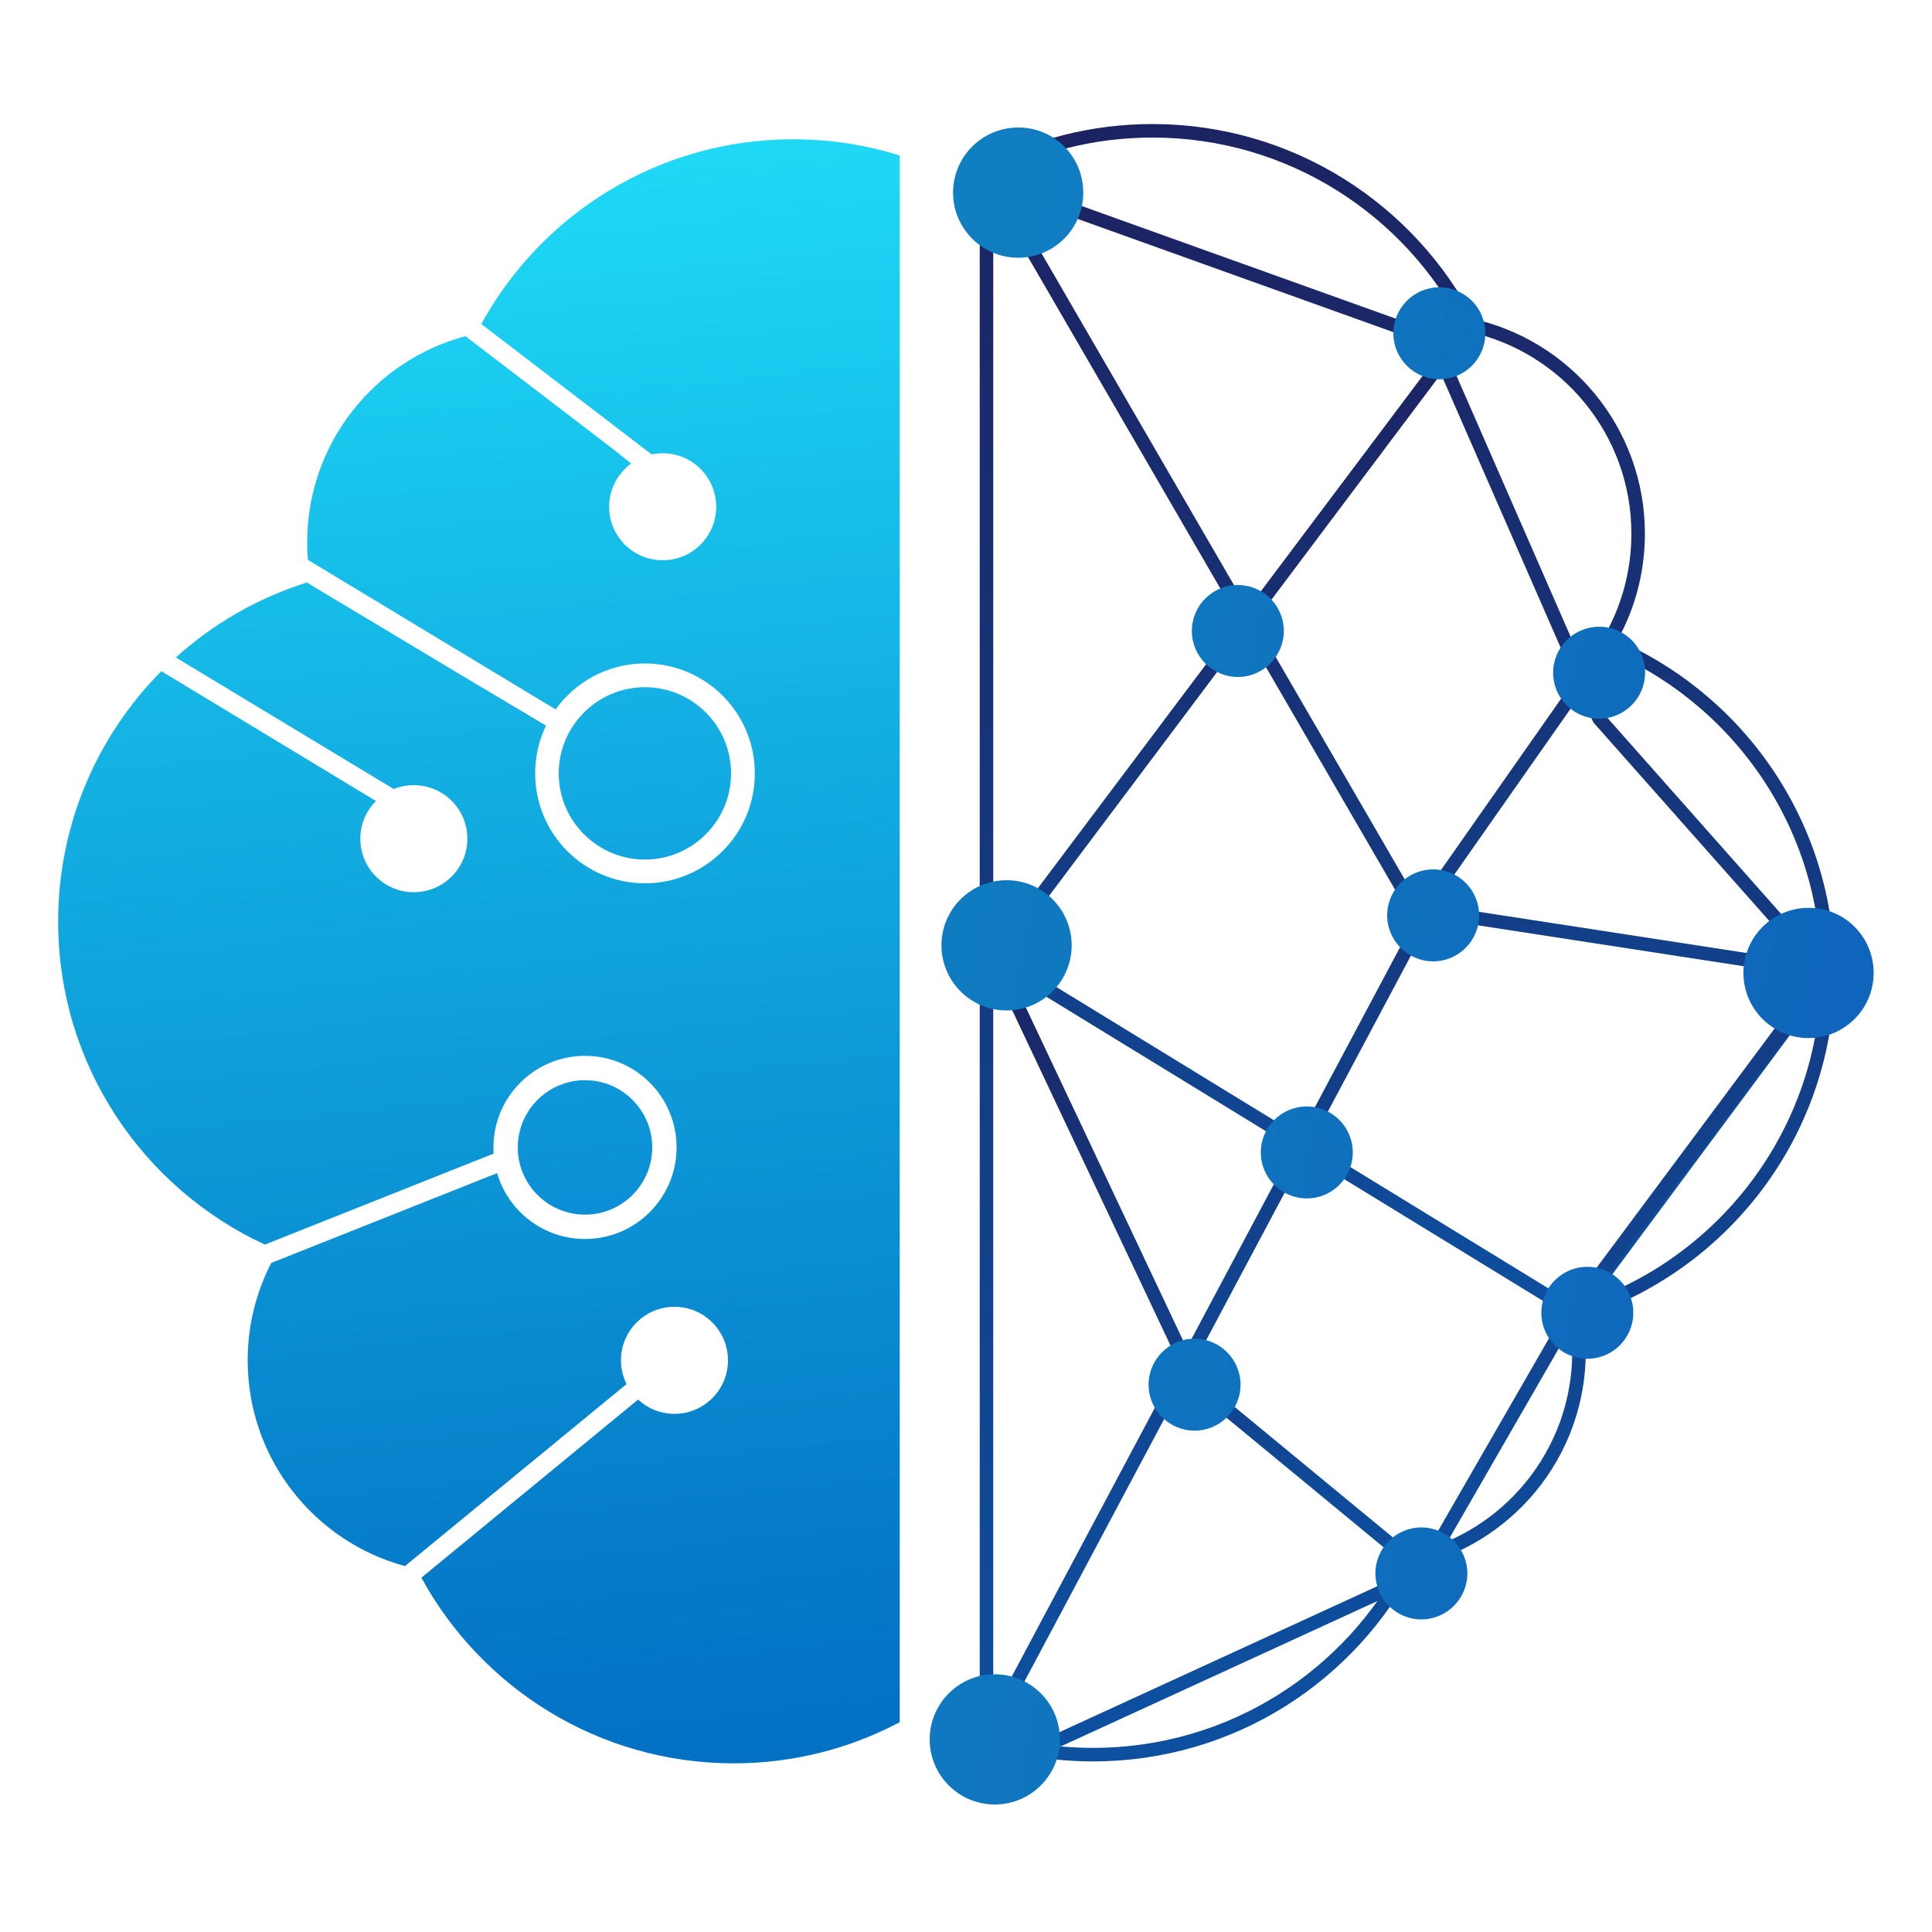 <?xml version="1.0" encoding="utf-8"?>
<!-- Generator: Adobe Illustrator 27.0.0, SVG Export Plug-In . SVG Version: 6.00 Build 0)  -->
<svg version="1.1" xmlns="http://www.w3.org/2000/svg" xmlns:xlink="http://www.w3.org/1999/xlink" x="0px" y="0px"
	 viewBox="0 0 1000 1000" style="enable-background:new 0 0 1000 1000;" xml:space="preserve">
<style type="text/css">
	.st0{fill:url(#SVGID_1_);}
	.st1{fill:url(#SVGID_00000026145401306433599780000012912999838826240657_);}
	.st2{fill:url(#SVGID_00000098900515800492306790000000360340718410350216_);}
	
		.st3{fill:none;stroke:url(#SVGID_00000049919468401780855490000011777870637095698835_);stroke-width:7;stroke-linecap:round;stroke-linejoin:round;stroke-miterlimit:10;}
	
		.st4{fill:none;stroke:url(#SVGID_00000034798589528182263030000017102123086020433563_);stroke-width:7;stroke-linecap:round;stroke-linejoin:round;stroke-miterlimit:10;}
	
		.st5{fill:none;stroke:url(#SVGID_00000023981421080155192070000012650689546659931807_);stroke-width:7;stroke-linecap:round;stroke-linejoin:round;stroke-miterlimit:10;}
	
		.st6{fill:none;stroke:url(#SVGID_00000024695350822794459780000016171797834169193364_);stroke-width:7;stroke-linecap:round;stroke-linejoin:round;stroke-miterlimit:10;}
	
		.st7{fill:none;stroke:url(#SVGID_00000082345163615948849310000006840374773954700936_);stroke-width:7;stroke-linecap:round;stroke-linejoin:round;stroke-miterlimit:10;}
	.st8{fill:url(#SVGID_00000005987178768164093280000003318421968264511923_);}
	.st9{fill:url(#SVGID_00000163789805839332404640000007036780566180546182_);}
	.st10{fill:url(#SVGID_00000182516674706767791650000000188665791158207873_);}
	.st11{fill:url(#SVGID_00000086654324012256568600000005847915608388297150_);}
	.st12{fill:url(#SVGID_00000062173154971855683290000013581248917707960708_);}
	.st13{fill:url(#SVGID_00000091709176692060578150000005706096330633721534_);}
	.st14{fill:url(#SVGID_00000123432860001238133860000000098871655782400387_);}
	.st15{fill:url(#SVGID_00000142870667439878320500000016832440250758450313_);}
	.st16{fill:url(#SVGID_00000115503042083782099250000010946963778400594877_);}
	.st17{fill:url(#SVGID_00000090291632052889790080000003206041914523103876_);}
	.st18{fill:url(#SVGID_00000039822557491109225820000007828796054521388206_);}
	.st19{fill:url(#SVGID_00000033369850184952374310000012516970388770597559_);}
	.st20{fill:#0066BF;}
	.st21{fill:none;}
</style>
<g id="BACKGROUND">
</g>
<g id="OBJECTS">
	<linearGradient id="SVGID_1_" gradientUnits="userSpaceOnUse" x1="350.042" y1="1038.895" x2="240.487" y2="6.278">
		<stop  offset="0" style="stop-color:#0061C2"/>
		<stop  offset="0.189" style="stop-color:#0574CA"/>
		<stop  offset="0.57" style="stop-color:#11A4DF"/>
		<stop  offset="1" style="stop-color:#20E1FA"/>
	</linearGradient>
	<path class="st0" d="M337.6,593.9c0,19.2-15.6,34.8-34.8,34.8s-34.8-15.6-34.8-34.8c0-19.2,15.6-34.8,34.8-34.8
		S337.6,574.7,337.6,593.9z"/>
	
		<linearGradient id="SVGID_00000154404684571279484950000010524338939188020379_" gradientUnits="userSpaceOnUse" x1="326.346" y1="1022.615" x2="221.368" y2="33.134">
		<stop  offset="0" style="stop-color:#0066BF"/>
		<stop  offset="0.195" style="stop-color:#0579C8"/>
		<stop  offset="0.59" style="stop-color:#11A9DF"/>
		<stop  offset="1" style="stop-color:#20E1FA"/>
	</linearGradient>
	<path style="fill:url(#SVGID_00000154404684571279484950000010524338939188020379_);" d="M410.5,72.1
		c-69.6,0-130.1,38.6-161.4,95.6l88.2,67.5c1.8-0.4,3.8-0.6,5.7-0.6c15.3,0,27.7,12.4,27.7,27.7c0,15.3-12.4,27.7-27.7,27.7
		c-15.3,0-27.7-12.4-27.7-27.7c0-9.2,4.5-17.3,11.4-22.4l-9.7-7.7l0,0L240.9,174c-47.2,12.6-81.9,55.6-81.9,106.7
		c0,3.1,0.1,6.1,0.4,9.1l128.2,77.4c10.3-14.4,27.2-23.8,46.2-23.8c31.4,0,56.9,25.5,56.9,56.9c0,31.4-25.5,56.9-56.9,56.9
		S277,431.7,277,400.3c0-8.8,2-17.1,5.5-24.5c0,0,0-0.1,0.1-0.1L242,351.4l-83.2-49.9c-25.4,8-48.5,21.4-67.8,38.8l112.8,68.1
		c3.2-1.3,6.7-2,10.4-2c15.3,0,27.7,12.4,27.7,27.7c0,15.3-12.4,27.7-27.7,27.7c-15.3,0-27.7-12.4-27.7-27.7
		c0-7.6,3.1-14.5,8.1-19.5L83.5,347.4c-33,33.3-53.4,79-53.4,129.6c0,74.2,43.9,138,107,167.2l118.4-47.1c-0.1-1-0.1-2.1-0.1-3.2
		c0-26.1,21.2-47.4,47.4-47.4s47.4,21.2,47.4,47.4c0,26.1-21.2,47.4-47.4,47.4c-21.5,0-39.8-14.4-45.5-34.1l-116.9,46.5
		c-7.8,15.1-12.2,32.2-12.2,50.4c0,50.9,34.5,93.8,81.4,106.5l114.7-94.2c-1.8-3.7-2.9-7.9-2.9-12.3c0-15.3,12.4-27.7,27.7-27.7
		c15.3,0,27.7,12.4,27.7,27.7c0,15.3-12.4,27.7-27.7,27.7c-7.3,0-13.9-2.8-18.8-7.4l-112.2,92.2c31.2,57.2,91.9,96.1,161.7,96.1
		c31,0,60.2-7.7,85.9-21.3V80.5C448.3,75,429.8,72.1,410.5,72.1z"/>
	
		<linearGradient id="SVGID_00000122000234307596227180000006694623582397424805_" gradientUnits="userSpaceOnUse" x1="401.66" y1="1039.539" x2="292.472" y2="10.388">
		<stop  offset="0" style="stop-color:#0061C2"/>
		<stop  offset="0.189" style="stop-color:#0574CA"/>
		<stop  offset="0.57" style="stop-color:#11A4DF"/>
		<stop  offset="1" style="stop-color:#20E1FA"/>
	</linearGradient>
	<path style="fill:url(#SVGID_00000122000234307596227180000006694623582397424805_);" d="M378.4,400.3c0,24.6-20,44.6-44.6,44.6
		s-44.6-20-44.6-44.6c0-24.6,20-44.6,44.6-44.6S378.4,375.7,378.4,400.3z"/>
	
		<linearGradient id="SVGID_00000144315525659236648540000001563314603666627754_" gradientUnits="userSpaceOnUse" x1="743.903" y1="898.46" x2="678.692" y2="57.243">
		<stop  offset="0" style="stop-color:#0D50A0"/>
		<stop  offset="1" style="stop-color:#1C2362"/>
	</linearGradient>
	
		<path style="fill:none;stroke:url(#SVGID_00000144315525659236648540000001563314603666627754_);stroke-width:7;stroke-linecap:round;stroke-linejoin:round;stroke-miterlimit:10;" d="
		M565.8,908.2c71.6,0,133.6-40.9,164-100.6c50-10.5,87.5-54.9,87.5-108c0-6.9-0.7-13.6-1.9-20.2c75.6-22.9,130.7-93.1,130.7-176.2
		c0-76.8-47.1-142.6-113.9-170.2c10-16.6,15.7-36,15.7-56.8c0-53.1-37.5-97.5-87.5-108C730,108.6,668,67.7,596.5,67.7
		c-31,0-60.2,7.7-85.9,21.3v192.9v132.6v134v194.5v156.7C528,905.2,546.5,908.2,565.8,908.2z"/>
	
		<linearGradient id="SVGID_00000154388727889392820830000006566862183581853610_" gradientUnits="userSpaceOnUse" x1="639.011" y1="893.312" x2="575.993" y2="80.377">
		<stop  offset="0" style="stop-color:#0D50A0"/>
		<stop  offset="1" style="stop-color:#1C2362"/>
	</linearGradient>
	
		<polyline style="fill:none;stroke:url(#SVGID_00000154388727889392820830000006566862183581853610_);stroke-width:7;stroke-linecap:round;stroke-linejoin:round;stroke-miterlimit:10;" points="
		510.6,89 735.7,477 510.6,899.8 	"/>
	
		<linearGradient id="SVGID_00000059298454946126067250000005188710322518073518_" gradientUnits="userSpaceOnUse" x1="745.146" y1="688.412" x2="704.884" y2="169.039">
		<stop  offset="0" style="stop-color:#0D50A0"/>
		<stop  offset="1" style="stop-color:#1C2362"/>
	</linearGradient>
	
		<polyline style="fill:none;stroke:url(#SVGID_00000059298454946126067250000005188710322518073518_);stroke-width:7;stroke-linecap:round;stroke-linejoin:round;stroke-miterlimit:10;" points="
		832.3,333.1 735.7,470.9 946.2,503.3 815.4,679.5 514.8,495.4 760.5,168.2 	"/>
	
		<linearGradient id="SVGID_00000054981013409469466340000006248045028845208980_" gradientUnits="userSpaceOnUse" x1="635.246" y1="818.483" x2="609.361" y2="484.56">
		<stop  offset="0" style="stop-color:#0D50A0"/>
		<stop  offset="1" style="stop-color:#1C2362"/>
	</linearGradient>
	
		<polyline style="fill:none;stroke:url(#SVGID_00000054981013409469466340000006248045028845208980_);stroke-width:7;stroke-linecap:round;stroke-linejoin:round;stroke-miterlimit:10;" points="
		729.8,807.6 619.1,716.3 514.8,495.4 	"/>
	
		<linearGradient id="SVGID_00000171000091555190221420000001423041288755347344_" gradientUnits="userSpaceOnUse" x1="760.801" y1="887.374" x2="698.456" y2="83.127">
		<stop  offset="0" style="stop-color:#0D50A0"/>
		<stop  offset="1" style="stop-color:#1C2362"/>
	</linearGradient>
	
		<polyline style="fill:none;stroke:url(#SVGID_00000171000091555190221420000001423041288755347344_);stroke-width:7;stroke-linecap:round;stroke-linejoin:round;stroke-miterlimit:10;" points="
		548.6,900.3 735.7,814.4 813.4,679.5 944.3,503.6 827.7,372 741.8,175.6 530.2,99.7 	"/>
	<g>
		
			<linearGradient id="SVGID_00000059285661742894334430000018218083712473142167_" gradientUnits="userSpaceOnUse" x1="1174.776" y1="233.155" x2="-44.766" y2="-18.125">
			<stop  offset="0" style="stop-color:#0F5EBA"/>
			<stop  offset="1" style="stop-color:#1099C7"/>
		</linearGradient>
		<path style="fill:url(#SVGID_00000059285661742894334430000018218083712473142167_);" d="M560.7,99.7c0,18.6-15.1,33.7-33.7,33.7
			c-18.6,0-33.7-15.1-33.7-33.7c0-18.6,15.1-33.7,33.7-33.7C545.6,65.9,560.7,81,560.7,99.7z"/>
		
			<linearGradient id="SVGID_00000101072448520376321820000002004874607213248147_" gradientUnits="userSpaceOnUse" x1="1111.606" y1="539.74" x2="-107.936" y2="288.46">
			<stop  offset="0" style="stop-color:#0F5EBA"/>
			<stop  offset="1" style="stop-color:#1099C7"/>
		</linearGradient>
		<path style="fill:url(#SVGID_00000101072448520376321820000002004874607213248147_);" d="M969.8,503.6c0,18.6-15.1,33.7-33.7,33.7
			c-18.6,0-33.7-15.1-33.7-33.7c0-18.6,15.1-33.7,33.7-33.7C954.7,469.8,969.8,484.9,969.8,503.6z"/>
		
			<linearGradient id="SVGID_00000057840957142796457040000000990418723688484279_" gradientUnits="userSpaceOnUse" x1="1056.539" y1="807.001" x2="-163.004" y2="555.721">
			<stop  offset="0" style="stop-color:#0F5EBA"/>
			<stop  offset="1" style="stop-color:#1099C7"/>
		</linearGradient>
		<path style="fill:url(#SVGID_00000057840957142796457040000000990418723688484279_);" d="M642.1,716.7c0,13.2-10.7,23.8-23.8,23.8
			c-13.2,0-23.8-10.7-23.8-23.8c0-13.1,10.7-23.8,23.8-23.8C631.4,692.9,642.1,703.6,642.1,716.7z"/>
		
			<linearGradient id="SVGID_00000146460841832781989110000017059608604175655095_" gradientUnits="userSpaceOnUse" x1="1042.005" y1="877.538" x2="-177.537" y2="626.259">
			<stop  offset="0" style="stop-color:#0F5EBA"/>
			<stop  offset="1" style="stop-color:#1099C7"/>
		</linearGradient>
		<path style="fill:url(#SVGID_00000146460841832781989110000017059608604175655095_);" d="M759.5,814.4c0,13.1-10.7,23.8-23.8,23.8
			c-13.2,0-23.8-10.7-23.8-23.8c0-13.2,10.7-23.8,23.8-23.8C748.8,790.6,759.5,801.3,759.5,814.4z"/>
		
			<linearGradient id="SVGID_00000021091819800155087570000005172124498189643450_" gradientUnits="userSpaceOnUse" x1="1082.657" y1="680.241" x2="-136.885" y2="428.961">
			<stop  offset="0" style="stop-color:#0F5EBA"/>
			<stop  offset="1" style="stop-color:#1099C7"/>
		</linearGradient>
		<circle style="fill:url(#SVGID_00000021091819800155087570000005172124498189643450_);" cx="676.4" cy="596.5" r="23.8"/>
		
			<linearGradient id="SVGID_00000134209391158738891040000013551947171391114141_" gradientUnits="userSpaceOnUse" x1="1134.559" y1="428.344" x2="-84.984" y2="177.065">
			<stop  offset="0" style="stop-color:#0F5EBA"/>
			<stop  offset="1" style="stop-color:#1099C7"/>
		</linearGradient>
		<path style="fill:url(#SVGID_00000134209391158738891040000013551947171391114141_);" d="M664.5,326.6c0,13.1-10.7,23.8-23.8,23.8
			c-13.1,0-23.8-10.7-23.8-23.8c0-13.2,10.7-23.8,23.8-23.8C653.8,302.8,664.5,313.4,664.5,326.6z"/>
		
			<linearGradient id="SVGID_00000082335176275957909140000010944837047592760213_" gradientUnits="userSpaceOnUse" x1="1169.266" y1="259.897" x2="-50.276" y2="8.618">
			<stop  offset="0" style="stop-color:#0F5EBA"/>
			<stop  offset="1" style="stop-color:#1099C7"/>
		</linearGradient>
		<path style="fill:url(#SVGID_00000082335176275957909140000010944837047592760213_);" d="M768.8,172.5c0,13.2-10.7,23.8-23.8,23.8
			c-13.1,0-23.8-10.7-23.8-23.8c0-13.1,10.7-23.8,23.8-23.8C758.1,148.7,768.8,159.3,768.8,172.5z"/>
		
			<linearGradient id="SVGID_00000077319007335623950870000007183000976451647145_" gradientUnits="userSpaceOnUse" x1="1137.912" y1="412.07" x2="-81.63" y2="160.79">
			<stop  offset="0" style="stop-color:#0F5EBA"/>
			<stop  offset="1" style="stop-color:#1099C7"/>
		</linearGradient>
		<path style="fill:url(#SVGID_00000077319007335623950870000007183000976451647145_);" d="M851.5,348.2c0,13.1-10.7,23.8-23.8,23.8
			c-13.2,0-23.8-10.7-23.8-23.8c0-13.2,10.7-23.8,23.8-23.8C840.9,324.3,851.5,335,851.5,348.2z"/>
		
			<linearGradient id="SVGID_00000150104957096202298300000017245159482477746831_" gradientUnits="userSpaceOnUse" x1="1109.574" y1="549.601" x2="-109.968" y2="298.322">
			<stop  offset="0" style="stop-color:#0F5EBA"/>
			<stop  offset="1" style="stop-color:#1099C7"/>
		</linearGradient>
		<path style="fill:url(#SVGID_00000150104957096202298300000017245159482477746831_);" d="M765.6,473.8c0,13.1-10.7,23.8-23.8,23.8
			c-13.1,0-23.8-10.7-23.8-23.8c0-13.2,10.7-23.8,23.8-23.8C755,450,765.6,460.7,765.6,473.8z"/>
		
			<linearGradient id="SVGID_00000122722104449751152460000004427371549005614468_" gradientUnits="userSpaceOnUse" x1="1072.18" y1="731.086" x2="-147.362" y2="479.807">
			<stop  offset="0" style="stop-color:#0F5EBA"/>
			<stop  offset="1" style="stop-color:#1099C7"/>
		</linearGradient>
		<circle style="fill:url(#SVGID_00000122722104449751152460000004427371549005614468_);" cx="821.6" cy="679.5" r="23.8"/>
		
			<linearGradient id="SVGID_00000094595536525774096820000013149328320781894557_" gradientUnits="userSpaceOnUse" x1="1016.033" y1="1003.586" x2="-203.509" y2="752.307">
			<stop  offset="0" style="stop-color:#0F5EBA"/>
			<stop  offset="1" style="stop-color:#1099C7"/>
		</linearGradient>
		<path style="fill:url(#SVGID_00000094595536525774096820000013149328320781894557_);" d="M548.6,900.3c0,18.6-15.1,33.7-33.7,33.7
			c-18.6,0-33.7-15.1-33.7-33.7c0-18.6,15.1-33.7,33.7-33.7C533.5,866.6,548.6,881.7,548.6,900.3z"/>
		
			<linearGradient id="SVGID_00000109738268243568229710000011541371336828317883_" gradientUnits="userSpaceOnUse" x1="1097.529" y1="608.062" x2="-122.013" y2="356.782">
			<stop  offset="0" style="stop-color:#0F5EBA"/>
			<stop  offset="1" style="stop-color:#1099C7"/>
		</linearGradient>
		<circle style="fill:url(#SVGID_00000109738268243568229710000011541371336828317883_);" cx="521" cy="489.3" r="33.7"/>
	</g>
	<g>
		<path class="st20" d="M282.6,375.7c0,0,0,0.1-0.1,0.1L242,351.4L282.6,375.7z"/>
	</g>
	<g>
		<line class="st21" x1="194.6" y1="414.5" x2="83.5" y2="347.4"/>
		<line class="st21" x1="203.8" y1="408.4" x2="91.1" y2="340.3"/>
	</g>
</g>
</svg>
